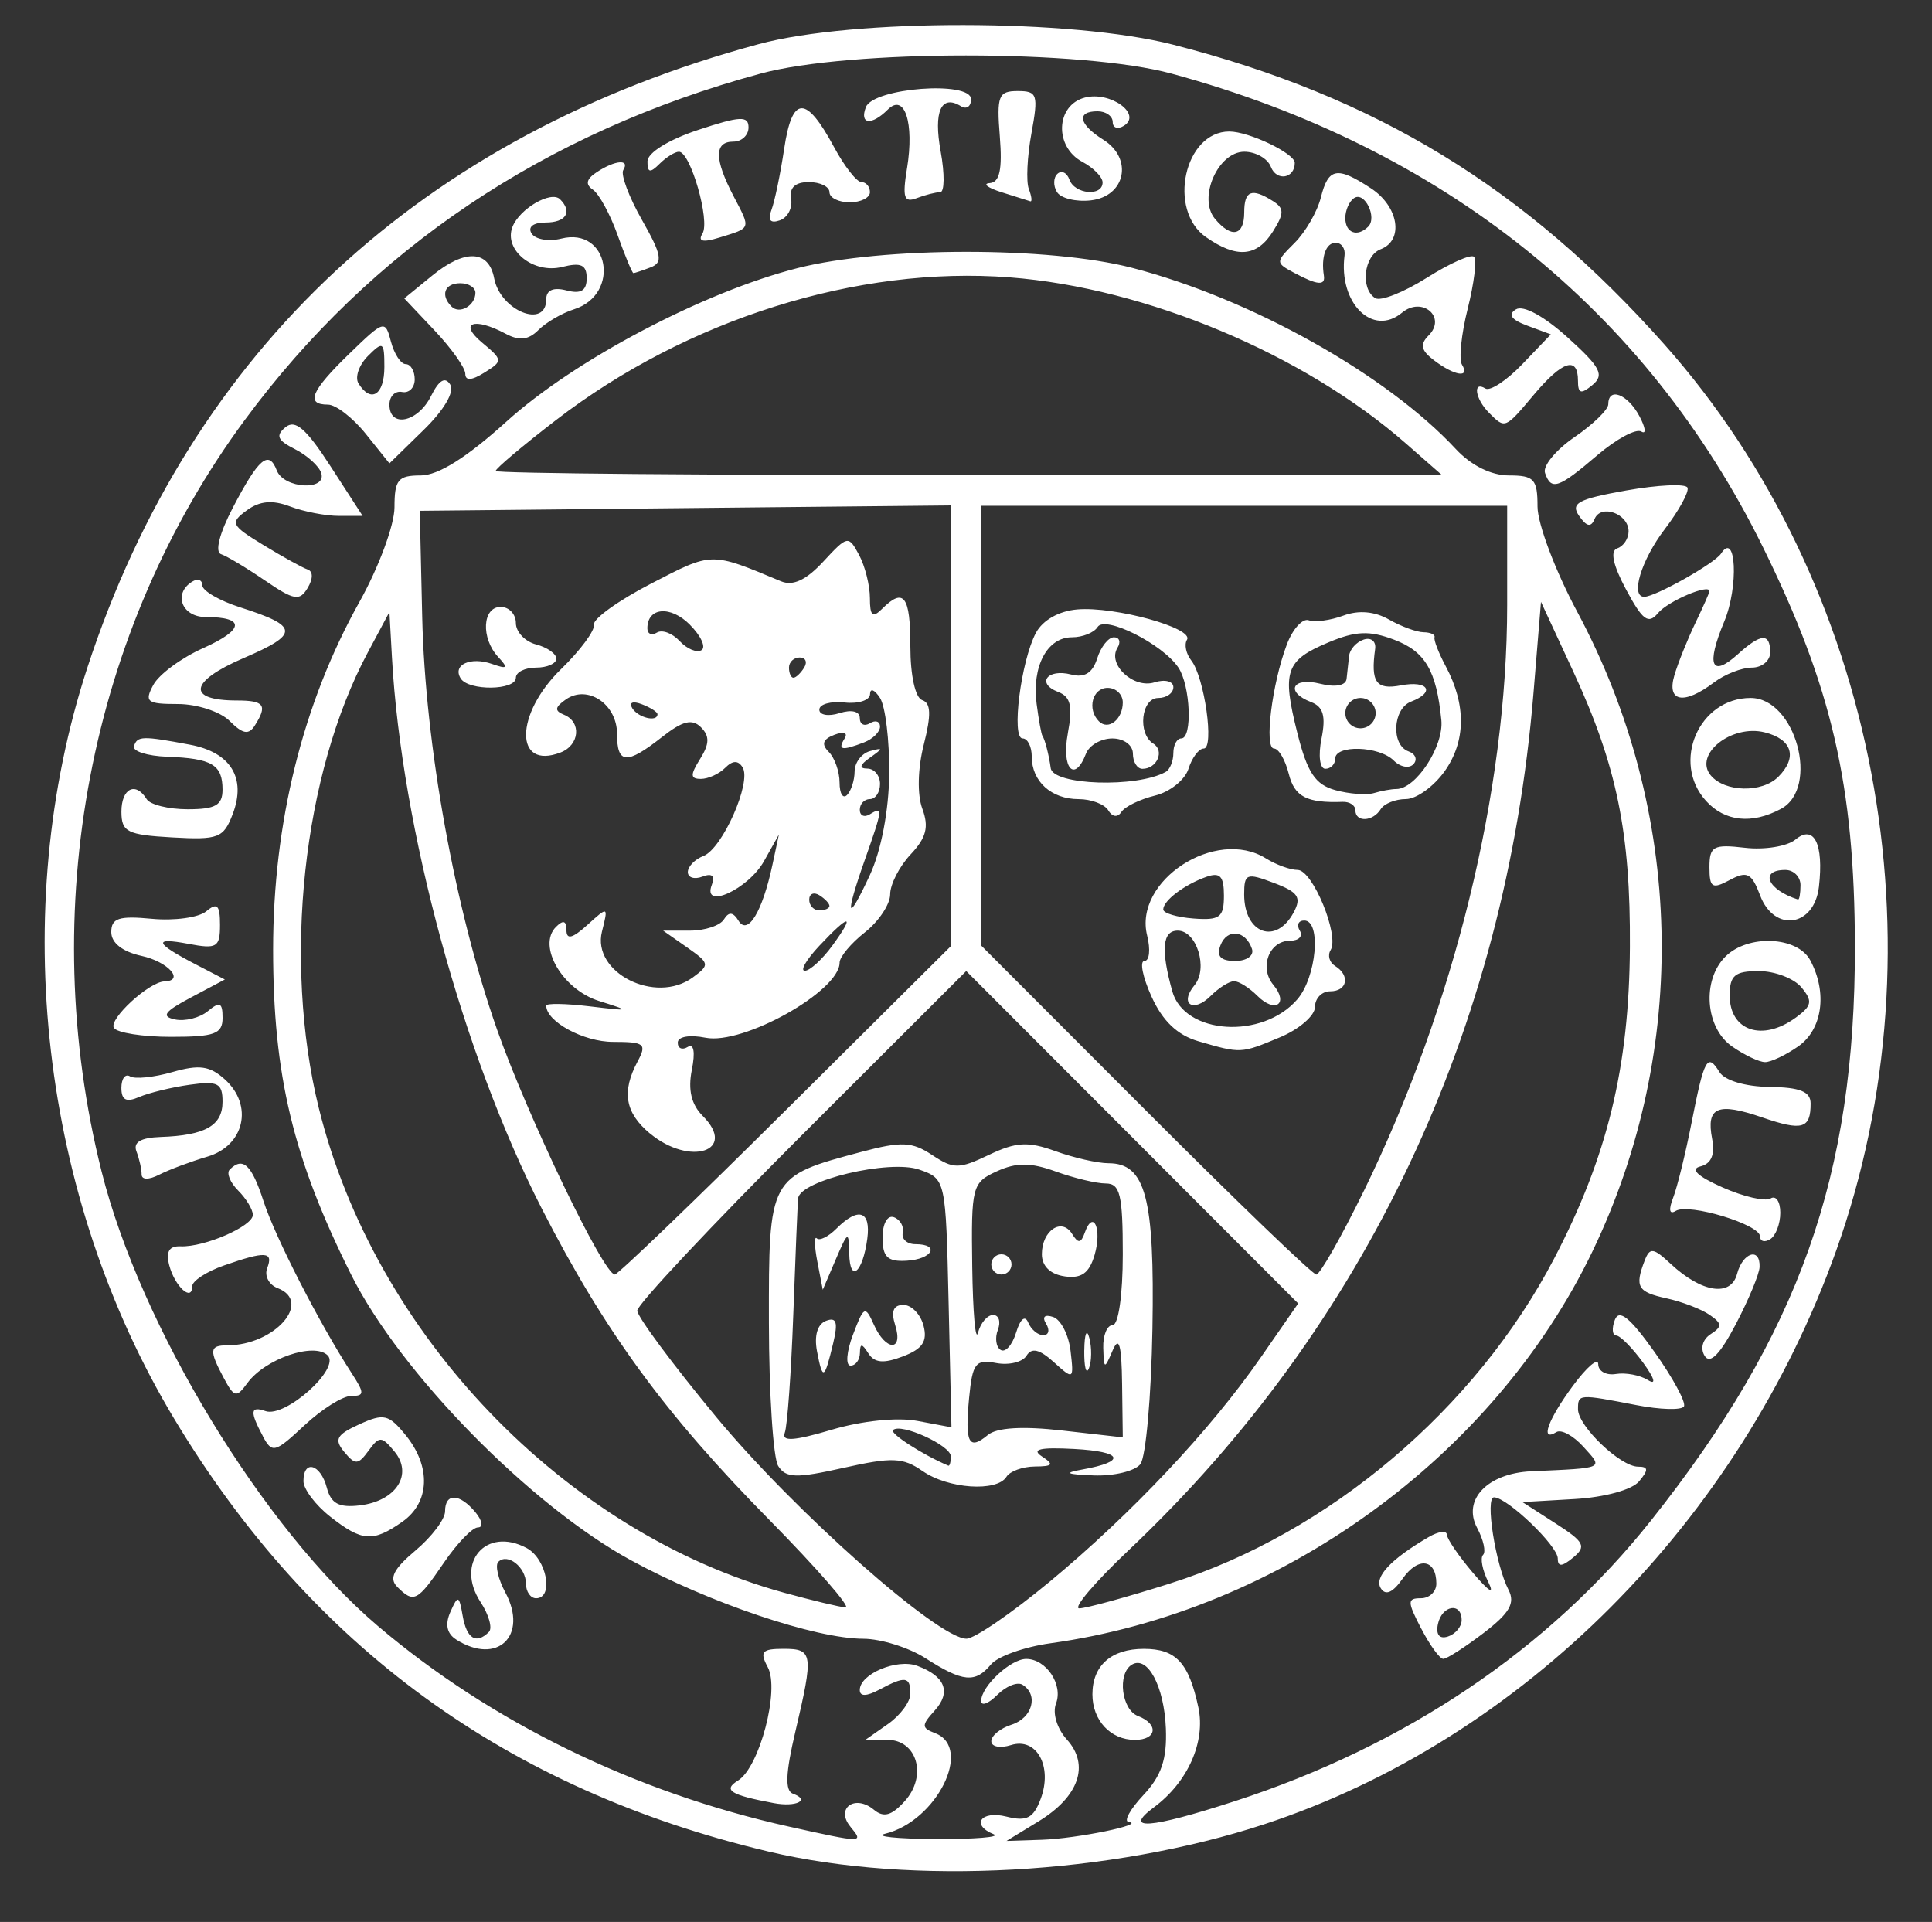 <?xml version="1.0" encoding="UTF-8" standalone="no"?>
<!-- Created with Inkscape (http://www.inkscape.org/) -->

<svg
   xmlns:dc="http://purl.org/dc/elements/1.1/"
   xmlns:cc="http://creativecommons.org/ns#"
   xmlns:rdf="http://www.w3.org/1999/02/22-rdf-syntax-ns#"
   xmlns:svg="http://www.w3.org/2000/svg"
   xmlns="http://www.w3.org/2000/svg"
   xmlns:sodipodi="http://sodipodi.sourceforge.net/DTD/sodipodi-0.dtd"
   xmlns:inkscape="http://www.inkscape.org/namespaces/inkscape"
   version="1.1"
   id="svg2"
   width="61.12"
   height="60.8"
   viewBox="0 0 61.12 60.8"
   sodipodi:docname="logo_Univ_Grenoble-vect.svg"
   inkscape:version="0.92.4 (5da689c313, 2019-01-14)">
  <rect x="0" y="0" width="61.12" height="60.8" fill="#333333" stroke="none"/>
  <defs
     id="defs6" />
  <sodipodi:namedview
     pagecolor="#ffffff"
     bordercolor="#666666"
     borderopacity="1"
     objecttolerance="10"
     gridtolerance="10"
     guidetolerance="10"
     inkscape:pageopacity="0"
     inkscape:pageshadow="2"
     inkscape:window-width="1918"
     inkscape:window-height="1038"
     id="namedview4"
     showgrid="false"
     inkscape:zoom="3.881579"
     inkscape:cx="30.559999"
     inkscape:cy="30.4"
     inkscape:window-x="0"
     inkscape:window-y="20"
     inkscape:window-maximized="1"
     inkscape:current-layer="svg2" />
  <path
     style="fill:#ffffff;stroke-width:0.32"
     d="M 24.32,58.576 C 16.056,56.619 9.848,52.1 5.513,44.887 1.292,37.861 0.246,28.82 2.764,21.12 6.054,11.059 13.368,4.265 24,1.396 c 3.015,-0.814 9.902,-0.805 13.113,0.017 6.412,1.641 11.137,4.524 15.543,9.486 6.742,7.591 8.896,18.973 5.429,28.676 -3.061,8.565 -9.934,15.456 -18.085,18.134 C 35.138,59.305 28.865,59.652 24.32,58.576 Z m 2.584,-0.788 c -0.483,-0.582 0.142,-1.035 0.742,-0.537 0.31,0.258 0.56,0.189 0.975,-0.27 0.722,-0.797 0.396,-1.942 -0.553,-1.942 h -0.69 l 0.711,-0.498 C 28.48,54.268 28.8,53.836 28.8,53.582 28.8,53.033 28.641,53.011 27.819,53.451 27.414,53.668 27.2,53.672 27.2,53.463 c 0,-0.507 1.176,-1.002 1.817,-0.765 0.886,0.327 1.082,0.83 0.553,1.415 -0.424,0.469 -0.422,0.549 0.016,0.717 1.204,0.462 0.045,2.786 -1.586,3.181 -0.352,0.085 0.368,0.16 1.6,0.167 1.232,0.006 2.06,-0.061 1.84,-0.15 -0.739,-0.298 -0.409,-0.762 0.398,-0.56 0.641,0.161 0.854,0.052 1.082,-0.554 0.389,-1.03 -0.126,-1.966 -0.939,-1.708 -0.341,0.108 -0.621,0.053 -0.621,-0.123 0,-0.176 0.288,-0.411 0.64,-0.523 0.662,-0.21 0.863,-0.945 0.346,-1.264 -0.162,-0.1 -0.522,0.046 -0.8,0.324 -0.278,0.278 -0.506,0.362 -0.506,0.186 0,-0.459 0.931,-1.326 1.424,-1.326 0.632,0 1.174,0.811 0.943,1.411 -0.117,0.305 0.03,0.791 0.343,1.138 0.732,0.809 0.385,1.809 -0.899,2.592 l -1.011,0.617 1.12,-0.037 c 1.106,-0.036 3.317,-0.49 2.744,-0.563 -0.163,-0.021 0.048,-0.403 0.467,-0.85 0.572,-0.609 0.75,-1.137 0.712,-2.108 -0.053,-1.337 -0.582,-2.325 -1.08,-2.017 -0.461,0.285 -0.324,1.422 0.196,1.622 0.666,0.255 0.602,0.756 -0.096,0.756 -0.769,0 -1.344,-0.616 -1.344,-1.44 0,-0.912 0.595,-1.44 1.625,-1.44 1.018,0 1.423,0.434 1.727,1.853 0.233,1.091 -0.333,2.364 -1.407,3.161 -0.999,0.742 -0.133,0.678 2.536,-0.187 5.419,-1.756 9.955,-4.813 13.191,-8.887 C 56.921,42.194 58.695,37.193 58.681,29.92 58.67,24.845 57.955,21.743 55.773,17.311 52.078,9.808 45.653,4.663 37.065,2.329 c -2.818,-0.766 -10.191,-0.766 -13.009,0 C 17.239,4.181 11.738,7.876 7.748,13.28 2.819,19.957 1.136,28.784 3.214,37.061 c 1.233,4.91 5.114,11.295 8.739,14.376 3.58,3.043 8.137,5.267 13.007,6.348 2.355,0.523 2.374,0.523 1.944,0.005 z M 24.48,57.042 c -1.378,-0.258 -1.622,-0.412 -1.13,-0.716 0.678,-0.419 1.321,-2.868 0.941,-3.58 -0.266,-0.496 -0.189,-0.586 0.498,-0.586 0.933,0 0.954,0.151 0.371,2.628 -0.309,1.313 -0.33,1.864 -0.075,1.956 0.563,0.203 0.102,0.43 -0.605,0.298 z m 4.8,-4.584 C 28.752,52.12 27.867,51.843 27.314,51.842 25.791,51.839 22.429,50.704 19.963,49.36 16.768,47.62 12.656,43.422 11.107,40.32 9.271,36.646 8.64,34.015 8.64,30.037 c 0,-4.011 0.94,-7.792 2.734,-11 C 11.983,17.946 12.48,16.605 12.48,16.049 12.48,15.176 12.592,15.04 13.31,15.04 c 0.553,0 1.457,-0.568 2.712,-1.704 2.152,-1.948 6.235,-4.099 9.212,-4.855 2.685,-0.682 7.965,-0.686 10.579,-0.008 3.763,0.975 8.052,3.375 10.243,5.732 0.483,0.52 1.117,0.835 1.68,0.835 0.797,0 0.904,0.117 0.904,0.985 0,0.542 0.564,2.037 1.253,3.322 3.388,6.32 3.568,13.83 0.486,20.239 -3.135,6.517 -9.882,11.394 -17.152,12.399 -0.822,0.114 -1.667,0.415 -1.879,0.671 C 30.852,53.252 30.461,53.215 29.28,52.458 Z m 3.916,-2.412 c 2.606,-2.16 5.095,-4.803 6.693,-7.109 l 1.18,-1.702 -5.251,-5.258 -5.251,-5.258 -5.204,5.196 C 22.502,38.774 20.16,41.27 20.16,41.461 c 0,0.192 1.127,1.71 2.505,3.374 2.464,2.975 7.014,7.005 7.909,7.005 0.251,0 1.431,-0.807 2.621,-1.794 z m -4.01,-3.508 c -0.618,-0.433 -0.961,-0.447 -2.497,-0.103 -1.504,0.337 -1.826,0.327 -2.07,-0.058 -0.159,-0.251 -0.291,-2.289 -0.294,-4.529 -0.006,-4.626 -0.005,-4.628 2.926,-5.408 1.27,-0.338 1.601,-0.323 2.238,0.099 0.675,0.448 0.848,0.448 1.795,-0.004 0.862,-0.411 1.235,-0.432 2.105,-0.118 0.581,0.21 1.336,0.382 1.677,0.382 1.175,0 1.464,1.086 1.392,5.232 -0.037,2.138 -0.209,4.068 -0.382,4.288 -0.173,0.22 -0.837,0.38 -1.475,0.356 -0.874,-0.033 -0.963,-0.079 -0.361,-0.187 1.411,-0.253 1.286,-0.567 -0.259,-0.65 -1.076,-0.058 -1.365,0.009 -1.021,0.235 0.392,0.257 0.351,0.316 -0.221,0.32 -0.386,0.003 -0.79,0.149 -0.899,0.325 -0.301,0.488 -1.85,0.382 -2.654,-0.182 z M 30.08,46.072 c 0,-0.347 -1.59,-1.069 -1.829,-0.83 -0.106,0.106 0.949,0.785 1.749,1.124 0.044,0.019 0.08,-0.114 0.08,-0.294 z m -1.062,-1.122 1.082,0.203 -0.09,-3.929 c -0.09,-3.918 -0.092,-3.93 -0.929,-4.224 -0.94,-0.33 -3.779,0.344 -3.832,0.91 -0.017,0.182 -0.086,1.838 -0.153,3.681 -0.067,1.843 -0.188,3.525 -0.27,3.737 -0.108,0.282 0.292,0.256 1.481,-0.097 0.955,-0.284 2.077,-0.4 2.711,-0.281 z m -3.171,-2.2 c -0.095,-0.495 0.013,-0.861 0.284,-0.965 0.331,-0.127 0.386,0.043 0.228,0.704 -0.28,1.167 -0.333,1.194 -0.512,0.261 z m 1.137,-0.525 c 0.345,-0.914 0.387,-0.934 0.661,-0.32 0.377,0.845 0.942,0.858 0.675,0.016 -0.139,-0.439 -0.058,-0.64 0.261,-0.64 0.255,0 0.542,0.296 0.636,0.658 0.129,0.495 -0.033,0.735 -0.656,0.972 -0.609,0.232 -0.897,0.206 -1.09,-0.098 -0.203,-0.32 -0.263,-0.323 -0.267,-0.012 -0.003,0.22 -0.136,0.4 -0.297,0.4 -0.161,0 -0.126,-0.439 0.076,-0.976 z m -1.127,-2.315 c -0.095,-0.49 -0.102,-0.821 -0.016,-0.735 0.086,0.086 0.365,-0.053 0.621,-0.309 0.695,-0.695 1.094,-0.563 0.975,0.323 -0.145,1.082 -0.553,1.415 -0.571,0.465 -0.014,-0.727 -0.039,-0.715 -0.426,0.187 l -0.411,0.96 -0.172,-0.891 z M 27.92,39.15 c 0,-0.441 0.156,-0.719 0.36,-0.644 0.198,0.073 0.324,0.295 0.28,0.493 -0.044,0.198 0.136,0.36 0.4,0.36 0.794,0 0.539,0.477 -0.28,0.524 C 28.077,39.918 27.92,39.767 27.92,39.15 Z m 5.682,6.104 1.918,0.217 -0.022,-1.696 c -0.016,-1.243 -0.096,-1.525 -0.298,-1.056 -0.262,0.611 -0.276,0.607 -0.298,-0.08 -0.012,-0.396 0.122,-0.72 0.298,-0.72 0.183,0 0.32,-0.96 0.32,-2.24 0,-1.884 -0.085,-2.24 -0.537,-2.24 -0.296,0 -1.008,-0.17 -1.584,-0.379 -0.798,-0.288 -1.241,-0.29 -1.863,-0.007 -0.784,0.357 -0.814,0.476 -0.779,3.019 0.02,1.456 0.103,2.395 0.183,2.087 0.08,-0.308 0.295,-0.56 0.477,-0.56 0.182,0 0.25,0.211 0.151,0.47 -0.099,0.258 -0.059,0.545 0.089,0.636 0.148,0.092 0.368,-0.156 0.488,-0.55 0.132,-0.435 0.283,-0.559 0.383,-0.316 0.091,0.22 0.306,0.4 0.477,0.4 0.172,0 0.212,-0.163 0.089,-0.362 -0.135,-0.219 -0.048,-0.304 0.221,-0.215 0.244,0.08 0.493,0.565 0.553,1.077 0.106,0.91 0.095,0.918 -0.528,0.354 -0.454,-0.411 -0.703,-0.47 -0.866,-0.205 -0.126,0.204 -0.559,0.308 -0.963,0.231 -0.649,-0.124 -0.747,0.004 -0.853,1.106 -0.136,1.43 -0.013,1.673 0.594,1.17 0.282,-0.234 1.098,-0.283 2.349,-0.141 z m 0.7,-2.535 c 0.006,-0.528 0.078,-0.705 0.159,-0.394 0.081,0.311 0.076,0.743 -0.012,0.96 -0.088,0.217 -0.154,-0.038 -0.148,-0.566 z m -0.622,-2.342 c -0.454,-0.064 -0.72,-0.324 -0.72,-0.701 0,-0.75 0.629,-1.172 0.957,-0.641 0.191,0.309 0.28,0.3 0.4,-0.039 0.269,-0.757 0.552,-0.121 0.312,0.7 -0.17,0.581 -0.416,0.757 -0.949,0.682 z m -2.32,-0.378 c 0,-0.176 0.144,-0.32 0.32,-0.32 0.176,0 0.32,0.144 0.32,0.32 0,0.176 -0.144,0.32 -0.32,0.32 -0.176,0 -0.32,-0.144 -0.32,-0.32 z m -7.024,8.08 C 21.044,44.739 19.126,42.116 17.141,38.237 14.643,33.358 12.703,26.222 12.4,20.8 L 12.32,19.36 11.636,20.64 c -2.059,3.853 -2.696,9.767 -1.552,14.407 1.768,7.173 7.78,13.434 14.731,15.341 0.872,0.239 1.741,0.448 1.933,0.463 0.191,0.016 -0.894,-1.231 -2.411,-2.771 z m 12.687,2.011 c 5.017,-1.586 9.653,-5.509 12.142,-10.273 1.687,-3.231 2.375,-6.054 2.398,-9.852 0.022,-3.616 -0.415,-5.749 -1.786,-8.709 L 48.75,19.04 48.513,21.92 C 47.635,32.572 43.205,41.953 35.707,49.04 c -1.071,1.012 -1.774,1.84 -1.563,1.84 0.211,1.15e-4 1.507,-0.355 2.88,-0.789 z M 24.854,35.127 30.08,29.933 v -6.972 -6.972 l -8.4,0.085 -8.4,0.085 0.077,3.36 c 0.093,4.058 1.036,9.256 2.365,13.044 0.96,2.734 3.373,7.756 3.728,7.756 0.098,0 2.53,-2.337 5.404,-5.193 z M 20.56,35.858 c -0.786,-0.656 -0.9,-1.323 -0.389,-2.279 0.298,-0.557 0.22,-0.619 -0.777,-0.619 -0.933,0 -2.114,-0.641 -2.114,-1.147 0,-0.078 0.612,-0.068 1.36,0.021 1.319,0.157 1.328,0.152 0.307,-0.169 -1.155,-0.363 -1.957,-1.744 -1.359,-2.342 0.229,-0.229 0.332,-0.198 0.332,0.102 0,0.311 0.188,0.264 0.664,-0.167 0.657,-0.595 0.662,-0.593 0.459,0.214 -0.325,1.295 1.691,2.314 2.871,1.451 0.548,-0.401 0.538,-0.45 -0.179,-0.953 L 20.978,29.44 h 0.852 c 0.469,0 0.951,-0.159 1.071,-0.354 0.156,-0.252 0.29,-0.239 0.464,0.043 0.293,0.475 0.754,-0.287 1.071,-1.769 l 0.205,-0.96 -0.47,0.84 c -0.5,0.894 -1.963,1.56 -1.653,0.753 0.11,-0.287 0.007,-0.378 -0.295,-0.262 C 21.969,27.828 21.76,27.764 21.76,27.588 c 0,-0.176 0.223,-0.405 0.494,-0.51 0.598,-0.229 1.529,-2.333 1.24,-2.801 -0.142,-0.23 -0.315,-0.225 -0.554,0.014 C 22.749,24.483 22.404,24.64 22.173,24.64 c -0.337,0 -0.342,-0.124 -0.024,-0.632 0.298,-0.477 0.304,-0.722 0.026,-1.001 -0.279,-0.279 -0.581,-0.203 -1.235,0.312 C 19.819,24.2 19.52,24.178 19.52,23.211 c 0,-0.935 -0.933,-1.561 -1.617,-1.085 -0.352,0.245 -0.367,0.361 -0.063,0.484 0.564,0.229 0.497,0.963 -0.109,1.196 -1.462,0.561 -1.448,-1.214 0.021,-2.641 0.608,-0.591 1.074,-1.222 1.037,-1.403 -0.038,-0.181 0.777,-0.767 1.811,-1.301 1.947,-1.007 1.872,-1.006 4.108,-0.072 0.377,0.157 0.795,-0.037 1.337,-0.623 0.769,-0.83 0.798,-0.835 1.132,-0.211 0.189,0.352 0.343,0.967 0.343,1.366 0,0.564 0.085,0.64 0.384,0.341 0.688,-0.688 0.896,-0.411 0.896,1.189 0,0.917 0.156,1.625 0.375,1.698 0.276,0.092 0.289,0.462 0.05,1.404 -0.193,0.762 -0.212,1.584 -0.046,2.032 0.213,0.576 0.126,0.915 -0.37,1.443 -0.357,0.38 -0.648,0.948 -0.648,1.263 0,0.315 -0.36,0.856 -0.8,1.203 -0.44,0.346 -0.8,0.778 -0.8,0.96 0,0.902 -3.052,2.611 -4.24,2.374 -0.506,-0.101 -0.88,-0.035 -0.88,0.156 0,0.182 0.142,0.243 0.315,0.136 0.194,-0.12 0.244,0.161 0.13,0.729 -0.126,0.628 -0.015,1.093 0.345,1.453 1.11,1.11 -0.403,1.61 -1.671,0.553 z m 5.775,-5.948 C 27.074,28.894 26.879,28.899 25.92,29.92 c -0.413,0.44 -0.618,0.795 -0.456,0.79 0.163,-0.005 0.555,-0.366 0.871,-0.8 z M 26.24,28.659 c 0,-0.078 -0.144,-0.23 -0.32,-0.339 -0.176,-0.109 -0.32,-0.045 -0.32,0.141 0,0.186 0.144,0.339 0.32,0.339 0.176,0 0.32,-0.064 0.32,-0.141 z M 28.131,24.48 c 0.01,-1.056 -0.121,-2.136 -0.291,-2.4 -0.171,-0.264 -0.312,-0.32 -0.315,-0.124 -0.003,0.196 -0.365,0.316 -0.805,0.268 -0.44,-0.048 -0.8,0.053 -0.8,0.226 0,0.172 0.288,0.222 0.64,0.11 0.381,-0.121 0.64,-0.058 0.64,0.157 0,0.198 0.144,0.271 0.32,0.163 0.176,-0.109 0.32,-0.061 0.32,0.107 0,0.168 -0.228,0.392 -0.506,0.499 -0.706,0.271 -0.842,0.244 -0.616,-0.122 0.114,-0.184 -0.021,-0.233 -0.323,-0.118 -0.367,0.141 -0.419,0.298 -0.177,0.54 0.188,0.188 0.342,0.625 0.342,0.971 0,0.346 0.106,0.523 0.236,0.393 0.13,-0.13 0.238,-0.465 0.24,-0.746 0.002,-0.28 0.22,-0.569 0.484,-0.642 0.427,-0.117 0.427,-0.094 0,0.208 -0.325,0.23 -0.351,0.341 -0.08,0.344 0.22,0.003 0.4,0.221 0.4,0.485 0,0.264 -0.144,0.48 -0.32,0.48 -0.176,0 -0.32,0.152 -0.32,0.339 0,0.186 0.144,0.25 0.32,0.141 0.418,-0.258 0.408,-0.169 -0.16,1.44 -0.644,1.824 -0.568,2.052 0.16,0.48 0.357,-0.772 0.6,-2.042 0.611,-3.2 z M 20.8,22.594 c 0,-0.069 -0.223,-0.212 -0.497,-0.316 -0.285,-0.109 -0.413,-0.056 -0.301,0.126 C 20.19,22.708 20.8,22.853 20.8,22.594 Z M 25.44,21.12 C 25.549,20.944 25.485,20.8 25.299,20.8 25.112,20.8 24.96,20.944 24.96,21.12 c 0,0.176 0.064,0.32 0.141,0.32 0.078,0 0.23,-0.144 0.339,-0.32 z M 21.825,19.762 C 21.21,19.147 20.48,19.21 20.48,19.878 c 0,0.176 0.135,0.236 0.301,0.134 0.165,-0.102 0.489,0.018 0.72,0.268 0.231,0.249 0.542,0.379 0.691,0.288 0.15,-0.091 -0.016,-0.453 -0.368,-0.805 z m -7.251,1.7 C 14.306,21.03 14.887,20.764 15.571,21.006 16.053,21.176 16.087,21.136 15.76,20.783 15.208,20.188 15.258,19.2 15.84,19.2 c 0.264,0 0.48,0.229 0.48,0.51 0,0.28 0.288,0.585 0.64,0.677 0.352,0.092 0.64,0.295 0.64,0.45 0,0.155 -0.288,0.283 -0.64,0.283 -0.352,0 -0.64,0.144 -0.64,0.32 0,0.404 -1.499,0.423 -1.746,0.022 z M 43.144,37.68 c 2.87,-5.868 4.536,-12.676 4.536,-18.536 V 16 h -8.32 -8.32 v 6.956 6.956 l 5.196,5.204 c 2.858,2.862 5.291,5.204 5.406,5.204 0.115,0 0.791,-1.188 1.501,-2.64 z m -5.233,-4.74 c -0.663,-0.193 -1.131,-0.639 -1.481,-1.411 -0.282,-0.621 -0.383,-1.129 -0.225,-1.129 0.158,0 0.196,-0.361 0.086,-0.802 -0.436,-1.737 2.171,-3.432 3.756,-2.443 0.322,0.201 0.774,0.365 1.005,0.365 0.474,0 1.328,2.075 1.043,2.536 -0.102,0.165 -0.039,0.39 0.14,0.501 0.488,0.302 0.391,0.803 -0.155,0.803 -0.264,0 -0.48,0.223 -0.48,0.496 0,0.273 -0.499,0.705 -1.11,0.96 -1.238,0.517 -1.229,0.517 -2.579,0.124 z m 3.129,-1.324 C 41.65,30.912 41.808,29.12 41.261,29.12 c -0.186,0 -0.25,0.144 -0.141,0.32 0.109,0.176 -0.031,0.32 -0.311,0.32 -0.66,0 -0.981,0.848 -0.527,1.394 0.5,0.603 0.058,0.912 -0.502,0.351 -0.256,-0.256 -0.588,-0.465 -0.739,-0.465 -0.151,0 -0.483,0.209 -0.739,0.465 -0.554,0.554 -1.005,0.255 -0.512,-0.34 C 38.228,30.636 37.86,29.44 37.258,29.44 c -0.485,0 -0.539,0.602 -0.172,1.919 0.382,1.373 2.851,1.533 3.954,0.257 z M 39.607,30.02 c -0.198,-0.593 -0.788,-0.66 -0.997,-0.114 -0.133,0.346 0.007,0.494 0.467,0.494 0.365,0 0.6,-0.169 0.53,-0.38 z m 1.32,-1.158 c 0.254,-0.475 0.143,-0.641 -0.629,-0.932 -0.864,-0.326 -0.938,-0.297 -0.938,0.365 0,1.245 1.009,1.61 1.567,0.567 z m -2.207,-0.527 c 0,-0.62 -0.123,-0.751 -0.56,-0.595 -0.699,0.249 -1.36,0.751 -1.36,1.031 0,0.117 0.432,0.246 0.96,0.286 0.829,0.063 0.96,-0.036 0.96,-0.722 z M 35.061,25.634 C 34.941,25.439 34.52,25.28 34.125,25.28 c -0.865,0 -1.485,-0.561 -1.485,-1.344 0,-0.317 -0.13,-0.576 -0.29,-0.576 -0.362,0 -0.052,-2.452 0.422,-3.34 0.214,-0.401 0.728,-0.692 1.31,-0.741 1.188,-0.101 3.696,0.592 3.469,0.959 -0.092,0.149 -0.031,0.444 0.136,0.656 0.418,0.532 0.736,2.786 0.393,2.786 -0.153,0 -0.37,0.288 -0.481,0.639 -0.112,0.352 -0.589,0.734 -1.062,0.849 -0.472,0.116 -0.949,0.347 -1.059,0.515 -0.121,0.185 -0.286,0.166 -0.419,-0.049 z m 1.819,-1.217 c 0.132,-0.074 0.24,-0.342 0.24,-0.596 0,-0.254 0.113,-0.461 0.251,-0.461 0.358,0 0.29,-1.668 -0.091,-2.24 -0.497,-0.745 -2.323,-1.663 -2.557,-1.285 -0.111,0.179 -0.475,0.325 -0.811,0.325 -0.784,0 -1.273,0.923 -1.118,2.108 0.067,0.512 0.15,0.968 0.184,1.012 0.075,0.097 0.207,0.611 0.262,1.019 0.073,0.543 2.728,0.63 3.64,0.118 z m -3.1,-1.213 c 0.162,-0.862 0.092,-1.162 -0.304,-1.314 -0.703,-0.27 -0.344,-0.748 0.413,-0.551 0.42,0.11 0.675,-0.048 0.821,-0.51 0.117,-0.368 0.355,-0.669 0.53,-0.669 0.175,0 0.224,0.15 0.111,0.334 -0.325,0.526 0.509,1.303 1.174,1.092 0.327,-0.104 0.595,-0.035 0.595,0.153 0,0.188 -0.216,0.342 -0.48,0.342 -0.538,0 -0.659,1.131 -0.155,1.443 0.366,0.226 0.119,0.797 -0.344,0.797 -0.166,0 -0.301,-0.216 -0.301,-0.48 0,-0.269 -0.286,-0.48 -0.65,-0.48 -0.358,0 -0.733,0.216 -0.834,0.48 -0.36,0.938 -0.783,0.471 -0.575,-0.637 z m 1.74,-0.982 c 0,-0.254 -0.216,-0.461 -0.48,-0.461 -0.482,0 -0.658,0.676 -0.275,1.058 0.299,0.299 0.755,-0.062 0.755,-0.597 z m 7.36,3.414 c 0,-0.156 -0.18,-0.278 -0.4,-0.27 -1.139,0.042 -1.526,-0.158 -1.709,-0.886 -0.11,-0.44 -0.32,-0.8 -0.466,-0.8 -0.318,0 -0.067,-2.044 0.405,-3.292 0.185,-0.491 0.498,-0.835 0.693,-0.766 0.196,0.069 0.69,0.003 1.097,-0.148 0.48,-0.178 0.987,-0.134 1.44,0.124 0.384,0.219 0.878,0.401 1.096,0.403 0.218,0.003 0.374,0.075 0.346,0.161 -0.028,0.086 0.132,0.499 0.355,0.916 0.651,1.216 0.638,2.374 -0.035,3.32 -0.345,0.484 -0.896,0.88 -1.226,0.88 -0.33,0 -0.688,0.144 -0.797,0.32 -0.245,0.397 -0.8,0.421 -0.8,0.036 z M 44.174,24.96 c 0.621,0 1.506,-1.355 1.424,-2.179 -0.156,-1.572 -0.51,-2.173 -1.499,-2.546 -0.775,-0.292 -1.206,-0.275 -2.063,0.083 -1.368,0.572 -1.486,0.912 -0.994,2.869 0.315,1.254 0.567,1.633 1.199,1.808 0.44,0.121 0.992,0.163 1.226,0.093 C 43.701,25.017 44.019,24.96 44.174,24.96 Z m -2.367,-1.595 c 0.142,-0.708 0.057,-1.007 -0.328,-1.154 -0.831,-0.319 -0.598,-0.803 0.281,-0.582 0.485,0.122 0.816,0.061 0.84,-0.154 0.022,-0.195 0.058,-0.523 0.08,-0.728 0.022,-0.205 0.23,-0.437 0.462,-0.514 0.232,-0.077 0.395,0.055 0.362,0.293 -0.146,1.059 0.029,1.306 0.816,1.156 0.866,-0.166 1.102,0.214 0.32,0.514 -0.581,0.223 -0.639,1.374 -0.08,1.574 0.22,0.079 0.29,0.261 0.155,0.405 -0.135,0.144 -0.416,0.092 -0.624,-0.116 C 43.63,23.598 42.24,23.554 42.24,24 c 0,0.176 -0.14,0.32 -0.312,0.32 -0.176,0 -0.229,-0.417 -0.121,-0.955 z M 43.52,22.56 c 0,-0.264 -0.216,-0.48 -0.48,-0.48 -0.264,0 -0.48,0.216 -0.48,0.48 0,0.264 0.216,0.48 0.48,0.48 0.264,0 0.48,-0.216 0.48,-0.48 z m 0.96,-8.528 C 41.251,11.202 36.263,9.109 31.948,8.775 27.133,8.401 21.735,10.098 17.59,13.288 16.54,14.096 15.68,14.821 15.68,14.899 c 0,0.078 6.732,0.135 14.96,0.128 l 14.96,-0.013 z m 0.48,37.488 c -0.443,-0.857 -0.444,-0.96 -0.008,-0.96 0.269,0 0.488,-0.208 0.488,-0.461 0,-0.779 -0.571,-0.865 -1.065,-0.161 -0.315,0.449 -0.543,0.549 -0.694,0.304 -0.216,-0.35 0.321,-0.922 1.519,-1.619 0.308,-0.179 0.565,-0.213 0.572,-0.075 0.006,0.138 0.379,0.683 0.828,1.211 0.512,0.602 0.691,0.707 0.48,0.282 -0.185,-0.373 -0.259,-0.757 -0.162,-0.853 0.096,-0.096 0.012,-0.478 -0.187,-0.85 -0.477,-0.891 0.323,-1.731 1.711,-1.794 2.356,-0.107 2.284,-0.073 1.646,-0.779 -0.315,-0.348 -0.697,-0.555 -0.85,-0.461 -0.528,0.326 -0.274,-0.387 0.523,-1.466 0.44,-0.596 0.8,-0.903 0.8,-0.682 0,0.221 0.252,0.361 0.56,0.31 0.308,-0.051 0.765,0.036 1.015,0.193 0.272,0.17 0.207,-0.055 -0.16,-0.558 -0.338,-0.463 -0.718,-0.847 -0.845,-0.853 -0.126,-0.005 -0.146,-0.228 -0.044,-0.495 0.135,-0.352 0.479,-0.074 1.254,1.016 0.587,0.826 1.006,1.602 0.931,1.724 -0.075,0.122 -0.752,0.103 -1.504,-0.043 -1.834,-0.355 -1.847,-0.354 -1.847,0.132 0,0.534 1.341,1.816 1.9,1.816 0.329,0 0.337,0.099 0.033,0.464 -0.221,0.267 -1.089,0.505 -2.039,0.56 l -1.654,0.096 1.049,0.674 c 0.912,0.586 0.985,0.727 0.56,1.079 -0.356,0.295 -0.489,0.303 -0.489,0.031 0,-0.397 -1.583,-1.917 -2.014,-1.934 -0.293,-0.012 0.041,2.123 0.458,2.932 0.214,0.416 0.029,0.733 -0.792,1.36 -0.59,0.45 -1.163,0.818 -1.274,0.818 -0.111,0 -0.425,-0.432 -0.698,-0.96 z m 1.28,-0.267 c 0,-0.579 -0.626,-0.473 -0.751,0.127 -0.069,0.334 0.051,0.48 0.32,0.39 0.237,-0.079 0.431,-0.312 0.431,-0.517 z m -31.807,0.614 c -0.298,-0.189 -0.359,-0.48 -0.184,-0.875 0.241,-0.542 0.274,-0.532 0.389,0.128 0.126,0.722 0.429,0.906 0.829,0.506 0.118,-0.118 -4.16e-4,-0.542 -0.263,-0.943 -0.816,-1.245 0.169,-2.4 1.458,-1.71 0.635,0.34 0.868,1.588 0.297,1.588 -0.176,0 -0.32,-0.208 -0.32,-0.461 0,-0.522 -0.583,-0.982 -0.875,-0.69 -0.106,0.106 -0.005,0.543 0.224,0.97 0.732,1.367 -0.255,2.312 -1.555,1.488 z m -1.866,-1.668 c -0.267,-0.267 -0.118,-0.564 0.576,-1.148 C 13.659,48.618 14.08,48.06 14.08,47.812 c 0,-0.589 0.458,-0.576 0.96,0.028 0.219,0.264 0.255,0.48 0.08,0.48 -0.175,0 -0.66,0.503 -1.079,1.118 -0.838,1.231 -0.948,1.288 -1.474,0.762 z m -2.124,-2.223 c -0.464,-0.365 -0.843,-0.869 -0.843,-1.12 0,-0.696 0.542,-0.544 0.739,0.207 0.132,0.504 0.383,0.639 1.045,0.56 1.15,-0.137 1.694,-0.984 1.094,-1.706 -0.406,-0.49 -0.477,-0.492 -0.819,-0.023 -0.33,0.452 -0.422,0.456 -0.769,0.037 -0.327,-0.394 -0.246,-0.543 0.475,-0.872 0.779,-0.355 0.933,-0.318 1.473,0.347 0.806,0.995 0.761,2.126 -0.109,2.735 -0.934,0.654 -1.276,0.629 -2.286,-0.165 z M 8.316,45.433 C 7.898,44.652 7.917,44.471 8.4,44.64 9.028,44.859 10.778,43.29 10.366,42.878 9.939,42.451 8.388,42.985 7.828,43.75 7.48,44.227 7.411,44.213 7.082,43.599 6.61,42.716 6.625,42.56 7.185,42.56 c 1.501,0 2.718,-1.381 1.597,-1.811 -0.274,-0.105 -0.423,-0.389 -0.33,-0.63 0.204,-0.531 -0.047,-0.547 -1.364,-0.087 -0.554,0.193 -1.008,0.49 -1.008,0.659 0,0.509 -0.551,0.006 -0.726,-0.663 -0.113,-0.434 -0.004,-0.616 0.361,-0.601 0.754,0.03 2.284,-0.636 2.284,-0.995 0,-0.168 -0.209,-0.514 -0.465,-0.77 -0.256,-0.256 -0.376,-0.554 -0.267,-0.663 0.417,-0.417 0.695,-0.157 1.07,1.002 0.368,1.136 1.767,3.866 2.788,5.44 0.412,0.635 0.41,0.72 -0.016,0.72 -0.266,0 -0.932,0.419 -1.481,0.932 -0.932,0.87 -1.018,0.893 -1.314,0.341 z M 53.928,42.893 c -0.145,-0.235 -0.065,-0.523 0.191,-0.688 0.37,-0.238 0.364,-0.337 -0.039,-0.613 -0.264,-0.181 -0.876,-0.415 -1.36,-0.52 -0.913,-0.199 -1.009,-0.363 -0.691,-1.191 0.164,-0.427 0.273,-0.413 0.828,0.104 0.979,0.912 1.903,1.051 2.096,0.315 0.179,-0.683 0.736,-0.854 0.713,-0.219 -0.008,0.22 -0.346,1.034 -0.751,1.808 -0.501,0.957 -0.817,1.279 -0.987,1.004 z m 1.752,-3.78 c 0,-0.378 -2.256,-1.06 -2.667,-0.806 -0.201,0.124 -0.232,-0.031 -0.083,-0.414 0.131,-0.337 0.393,-1.404 0.583,-2.372 0.4,-2.04 0.501,-2.225 0.883,-1.607 0.165,0.267 0.818,0.461 1.582,0.471 0.966,0.012 1.301,0.147 1.302,0.523 0.002,0.802 -0.261,0.878 -1.53,0.442 -1.414,-0.486 -1.779,-0.331 -1.586,0.675 0.096,0.503 -0.025,0.789 -0.37,0.874 -0.336,0.083 -0.094,0.312 0.701,0.665 0.668,0.296 1.352,0.453 1.52,0.349 0.168,-0.104 0.306,0.099 0.306,0.451 0,0.352 -0.144,0.729 -0.32,0.838 -0.176,0.109 -0.32,0.069 -0.32,-0.087 z M 4.48,37.149 c 0,-0.163 -0.073,-0.488 -0.163,-0.723 -0.111,-0.291 0.132,-0.436 0.765,-0.458 1.412,-0.049 1.958,-0.359 1.958,-1.113 0,-0.59 -0.145,-0.665 -1.04,-0.539 -0.572,0.08 -1.292,0.256 -1.6,0.389 -0.406,0.176 -0.56,0.097 -0.56,-0.29 0,-0.293 0.123,-0.457 0.274,-0.364 0.151,0.093 0.754,0.032 1.34,-0.136 0.851,-0.244 1.186,-0.197 1.661,0.233 0.909,0.822 0.619,2.097 -0.556,2.443 -0.528,0.156 -1.212,0.412 -1.52,0.569 -0.336,0.171 -0.56,0.166 -0.56,-0.011 z M 54.791,33.102 c -0.845,-0.592 -0.955,-2.093 -0.208,-2.839 0.714,-0.714 2.278,-0.646 2.686,0.116 0.548,1.024 0.386,2.187 -0.38,2.723 -0.391,0.274 -0.863,0.498 -1.049,0.498 -0.186,0 -0.658,-0.224 -1.049,-0.498 z m 2.016,-0.907 c 0.518,-0.378 0.545,-0.523 0.182,-0.96 -0.235,-0.283 -0.841,-0.515 -1.348,-0.515 -0.76,0 -0.921,0.135 -0.921,0.773 0,1.121 1.037,1.469 2.087,0.701 z M 3.603,32.516 c -0.17,-0.275 1.112,-1.455 1.597,-1.469 0.657,-0.019 0.119,-0.623 -0.72,-0.807 -0.607,-0.133 -0.96,-0.411 -0.96,-0.754 0,-0.441 0.242,-0.52 1.286,-0.42 0.707,0.067 1.481,-0.039 1.72,-0.238 0.345,-0.287 0.434,-0.199 0.434,0.43 0,0.712 -0.099,0.771 -1,0.6 -1.138,-0.216 -1.066,-0.023 0.245,0.657 l 0.908,0.471 -1.076,0.571 c -0.839,0.445 -0.95,0.598 -0.501,0.693 0.316,0.067 0.784,-0.051 1.04,-0.263 0.378,-0.314 0.465,-0.274 0.465,0.214 0,0.507 -0.25,0.599 -1.631,0.599 -0.897,0 -1.71,-0.128 -1.806,-0.284 z M 55.684,28.329 c -0.271,-0.713 -0.411,-0.785 -0.961,-0.491 -0.559,0.299 -0.643,0.246 -0.643,-0.403 0,-0.666 0.122,-0.733 1.124,-0.616 0.618,0.072 1.337,-0.045 1.596,-0.26 0.588,-0.488 0.899,0.136 0.743,1.493 -0.145,1.27 -1.411,1.458 -1.86,0.276 z M 56.96,28 c 0,-0.264 -0.216,-0.48 -0.48,-0.48 -0.833,0 -0.563,0.631 0.4,0.935 0.044,0.014 0.08,-0.191 0.08,-0.455 z M 3.841,25.68 c -0.001,-0.741 0.448,-0.967 0.799,-0.4 0.109,0.176 0.693,0.32 1.299,0.32 0.877,0 1.101,-0.127 1.101,-0.621 0,-0.79 -0.332,-0.987 -1.754,-1.04 -0.63,-0.024 -1.101,-0.174 -1.048,-0.335 0.108,-0.325 0.263,-0.329 1.77,-0.046 1.291,0.242 1.79,1.049 1.355,2.192 -0.29,0.762 -0.45,0.824 -1.919,0.741 C 4.024,26.41 3.843,26.319 3.841,25.68 Z M 53.97,25.335 C 52.865,24.114 53.748,22.08 55.382,22.08 c 1.42,0 2.198,2.846 0.959,3.509 -0.923,0.494 -1.777,0.402 -2.371,-0.254 z M 56.256,24.576 c 0.618,-0.618 0.445,-1.189 -0.429,-1.408 -1.049,-0.263 -2.256,0.699 -1.707,1.36 0.444,0.535 1.622,0.561 2.136,0.047 z M 7.269,22.811 C 6.972,22.514 6.234,22.272 5.628,22.272 4.648,22.272 4.562,22.205 4.849,21.669 5.026,21.337 5.735,20.813 6.424,20.505 7.737,19.917 7.77,19.52 6.507,19.52 c -0.756,0 -1.038,-0.742 -0.427,-1.12 0.176,-0.109 0.32,-0.056 0.32,0.116 0,0.173 0.54,0.487 1.2,0.698 1.866,0.596 1.882,0.842 0.101,1.607 C 5.986,21.559 5.894,22.16 7.496,22.16 c 0.868,0 0.974,0.149 0.563,0.795 -0.191,0.301 -0.38,0.267 -0.791,-0.144 z M 52.971,21.36 c 0.118,-0.396 0.416,-1.138 0.662,-1.649 0.246,-0.511 0.447,-0.966 0.447,-1.01 0,-0.244 -1.315,0.316 -1.629,0.695 -0.303,0.365 -0.486,0.23 -1.007,-0.742 -0.418,-0.78 -0.514,-1.229 -0.28,-1.308 0.196,-0.065 0.357,-0.308 0.357,-0.538 0,-0.558 -0.876,-0.875 -1.075,-0.39 -0.112,0.273 -0.252,0.245 -0.49,-0.098 -0.279,-0.401 -0.034,-0.533 1.496,-0.805 1.006,-0.178 1.876,-0.219 1.933,-0.089 0.057,0.129 -0.267,0.721 -0.72,1.315 -0.744,0.976 -1.096,2.139 -0.648,2.139 0.35,0 2.229,-1.057 2.429,-1.367 0.478,-0.741 0.562,1.047 0.101,2.15 -0.58,1.389 -0.409,1.793 0.437,1.028 0.727,-0.658 1.017,-0.673 1.017,-0.051 0,0.264 -0.26,0.48 -0.579,0.48 -0.318,0 -0.858,0.211 -1.2,0.47 C 53.27,22.309 52.719,22.208 52.971,21.36 Z M 8.385,18.366 C 7.804,17.968 7.178,17.593 6.994,17.531 6.792,17.464 6.94,16.878 7.362,16.068 8.183,14.494 8.503,14.221 8.756,14.882 8.979,15.462 10.352,15.538 10.161,14.96 10.089,14.74 9.713,14.401 9.326,14.206 8.776,13.929 8.712,13.779 9.031,13.515 c 0.31,-0.256 0.655,0.043 1.425,1.234 L 11.472,16.32 h -0.755 c -0.415,0 -1.11,-0.135 -1.543,-0.299 -0.556,-0.212 -0.958,-0.175 -1.367,0.124 -0.539,0.394 -0.502,0.471 0.527,1.098 0.609,0.371 1.237,0.719 1.398,0.773 0.175,0.059 0.175,0.293 0,0.585 -0.253,0.423 -0.431,0.391 -1.346,-0.235 z M 48.877,14.96 c -0.075,-0.22 0.345,-0.729 0.933,-1.132 0.588,-0.402 1.069,-0.87 1.069,-1.04 0,-0.554 0.609,-0.324 0.981,0.37 0.2,0.373 0.228,0.595 0.063,0.493 C 51.759,13.55 51.133,13.887 50.532,14.4 49.302,15.452 49.071,15.53 48.877,14.96 Z M 11.576,13.73 C 11.166,13.218 10.626,12.8 10.376,12.8 c -0.722,0 -0.541,-0.432 0.675,-1.61 1.102,-1.068 1.136,-1.078 1.317,-0.383 0.103,0.392 0.314,0.713 0.469,0.713 0.155,0 0.283,0.216 0.283,0.48 0,0.264 -0.18,0.444 -0.4,0.4 -0.22,-0.044 -0.4,0.136 -0.4,0.4 0,0.748 0.899,0.564 1.314,-0.268 0.255,-0.511 0.448,-0.627 0.61,-0.366 0.142,0.229 -0.196,0.806 -0.844,1.438 L 12.32,14.659 Z M 12.16,11.611 c 0,-0.8 -0.041,-0.828 -0.518,-0.351 -0.285,0.285 -0.42,0.676 -0.301,0.869 C 11.734,12.765 12.16,12.495 12.16,11.611 Z M 47.104,13.056 c -0.437,-0.437 -0.523,-1.02 -0.113,-0.766 0.149,0.092 0.676,-0.255 1.171,-0.772 l 0.9,-0.94 -0.746,-0.276 c -0.507,-0.187 -0.622,-0.353 -0.359,-0.515 0.232,-0.143 0.885,0.211 1.633,0.886 1.045,0.944 1.172,1.187 0.788,1.506 -0.365,0.303 -0.458,0.275 -0.458,-0.139 0,-0.783 -0.492,-0.627 -1.391,0.441 -0.922,1.096 -0.91,1.091 -1.425,0.576 z M 14.72,11.825 c 0,-0.187 -0.434,-0.8 -0.965,-1.363 L 12.79,9.44 13.675,8.717 c 1.033,-0.845 1.788,-0.811 1.958,0.087 C 15.828,9.831 17.28,10.418 17.28,9.47 c 0,-0.292 0.224,-0.391 0.64,-0.283 0.457,0.12 0.64,0.01 0.64,-0.385 0,-0.425 -0.179,-0.507 -0.777,-0.357 -0.908,0.228 -1.853,-0.532 -1.572,-1.264 0.221,-0.577 1.224,-1.16 1.507,-0.877 0.399,0.399 0.19,0.735 -0.457,0.735 -0.391,0 -0.572,0.141 -0.445,0.346 0.118,0.19 0.542,0.264 0.942,0.163 1.506,-0.378 1.889,1.764 0.4,2.237 -0.379,0.12 -0.885,0.415 -1.126,0.656 -0.315,0.315 -0.604,0.348 -1.034,0.118 -1,-0.535 -1.502,-0.351 -0.752,0.275 0.666,0.557 0.669,0.584 0.08,0.952 C 14.922,12.039 14.72,12.052 14.72,11.825 Z m 0.32,-2.564 c 0,-0.166 -0.216,-0.301 -0.48,-0.301 -0.495,0 -0.636,0.378 -0.275,0.738 C 14.54,9.954 15.04,9.665 15.04,9.261 Z m 30.331,2.142 c -0.418,-0.317 -0.46,-0.506 -0.176,-0.79 0.579,-0.579 -0.204,-1.25 -0.841,-0.721 -0.931,0.773 -2.013,-0.306 -1.818,-1.812 0.029,-0.22 -0.098,-0.4 -0.282,-0.4 -0.307,0 -0.466,0.445 -0.372,1.04 0.051,0.326 -0.209,0.302 -0.936,-0.087 -0.601,-0.322 -0.601,-0.338 0.013,-0.952 0.343,-0.343 0.716,-0.988 0.827,-1.433 0.237,-0.944 0.511,-0.995 1.585,-0.291 0.878,0.575 1.049,1.644 0.309,1.927 -0.535,0.205 -0.651,1.252 -0.172,1.548 0.169,0.105 0.903,-0.185 1.63,-0.644 0.727,-0.459 1.399,-0.758 1.493,-0.664 0.094,0.094 0.004,0.832 -0.199,1.64 -0.203,0.808 -0.285,1.605 -0.182,1.772 0.268,0.433 -0.233,0.357 -0.879,-0.134 z M 43.285,7.169 C 43.573,6.88 43.176,6.057 42.846,6.261 c -0.158,0.097 -0.286,0.385 -0.286,0.638 0,0.471 0.381,0.613 0.725,0.27 z m -23.745,0.271 c -0.236,-0.66 -0.589,-1.308 -0.784,-1.44 C 18.509,5.833 18.547,5.664 18.88,5.445 c 0.583,-0.383 1.057,-0.421 0.838,-0.067 -0.088,0.142 0.178,0.852 0.59,1.578 0.627,1.104 0.672,1.349 0.275,1.502 -0.261,0.1 -0.506,0.182 -0.545,0.182 -0.038,0 -0.263,-0.54 -0.499,-1.2 z m 18.612,0.062 c -1.229,-0.861 -0.682,-3.342 0.737,-3.342 0.624,0 2.072,0.693 2.072,0.992 0,0.497 -0.577,0.592 -0.756,0.126 -0.101,-0.263 -0.48,-0.478 -0.841,-0.478 -0.832,0 -1.474,1.463 -0.93,2.119 0.524,0.631 0.928,0.544 0.928,-0.199 0,-0.692 0.236,-0.785 0.909,-0.358 0.358,0.227 0.359,0.386 0.003,0.955 -0.506,0.81 -1.149,0.866 -2.121,0.185 z M 22.223,7.388 C 22.471,6.987 21.843,4.8 21.479,4.8 c -0.127,0 -0.404,0.173 -0.615,0.384 -0.299,0.299 -0.383,0.281 -0.381,-0.08 0.002,-0.271 0.666,-0.684 1.6,-0.993 C 23.416,3.669 23.68,3.656 23.68,4.031 c 0,0.247 -0.216,0.449 -0.48,0.449 -0.609,0 -0.607,0.55 0.008,1.728 0.549,1.052 0.568,0.994 -0.448,1.307 -0.528,0.163 -0.692,0.124 -0.537,-0.127 z m 2.181,-0.743 c 0.102,-0.266 0.284,-1.139 0.404,-1.941 0.253,-1.688 0.687,-1.704 1.575,-0.056 0.329,0.612 0.72,1.112 0.868,1.112 0.148,0 0.27,0.144 0.27,0.32 0,0.176 -0.288,0.32 -0.64,0.32 -0.352,0 -0.64,-0.144 -0.64,-0.32 0,-0.176 -0.294,-0.32 -0.654,-0.32 -0.432,0 -0.622,0.179 -0.56,0.527 0.052,0.29 -0.109,0.597 -0.357,0.684 -0.3,0.104 -0.389,-0.005 -0.266,-0.326 z M 28.695,5.322 C 28.928,3.884 28.617,2.935 28.086,3.466 27.573,3.979 27.183,3.936 27.393,3.389 27.628,2.777 30.72,2.545 30.72,3.139 30.72,3.369 30.576,3.469 30.4,3.36 29.774,2.973 29.527,3.525 29.759,4.793 c 0.129,0.708 0.122,1.287 -0.016,1.287 -0.138,0 -0.472,0.085 -0.742,0.188 -0.403,0.155 -0.458,-0.014 -0.307,-0.946 z m 2.985,0.758 c -0.44,-0.141 -0.606,-0.271 -0.368,-0.288 C 31.625,5.769 31.713,5.362 31.63,4.32 31.527,3.03 31.586,2.88 32.195,2.88 c 0.623,0 0.659,0.111 0.435,1.338 -0.135,0.736 -0.172,1.528 -0.083,1.76 0.089,0.232 0.11,0.408 0.048,0.39 -0.063,-0.018 -0.474,-0.147 -0.914,-0.288 z m 1.758,-0.003 c -0.122,-0.198 -0.116,-0.458 0.014,-0.578 0.13,-0.12 0.3,-0.039 0.379,0.181 0.167,0.468 1.05,0.545 1.05,0.091 0,-0.17 -0.288,-0.463 -0.64,-0.651 -0.895,-0.479 -0.844,-1.792 0.078,-2.033 0.808,-0.211 1.826,0.527 1.233,0.894 -0.193,0.119 -0.351,0.064 -0.351,-0.122 0,-0.186 -0.216,-0.339 -0.48,-0.339 -0.678,0 -0.595,0.414 0.18,0.898 0.952,0.595 0.709,1.793 -0.39,1.92 -0.467,0.054 -0.95,-0.063 -1.072,-0.261 z"
     id="path44"
     inkscape:connector-curvature="0" />
</svg>
